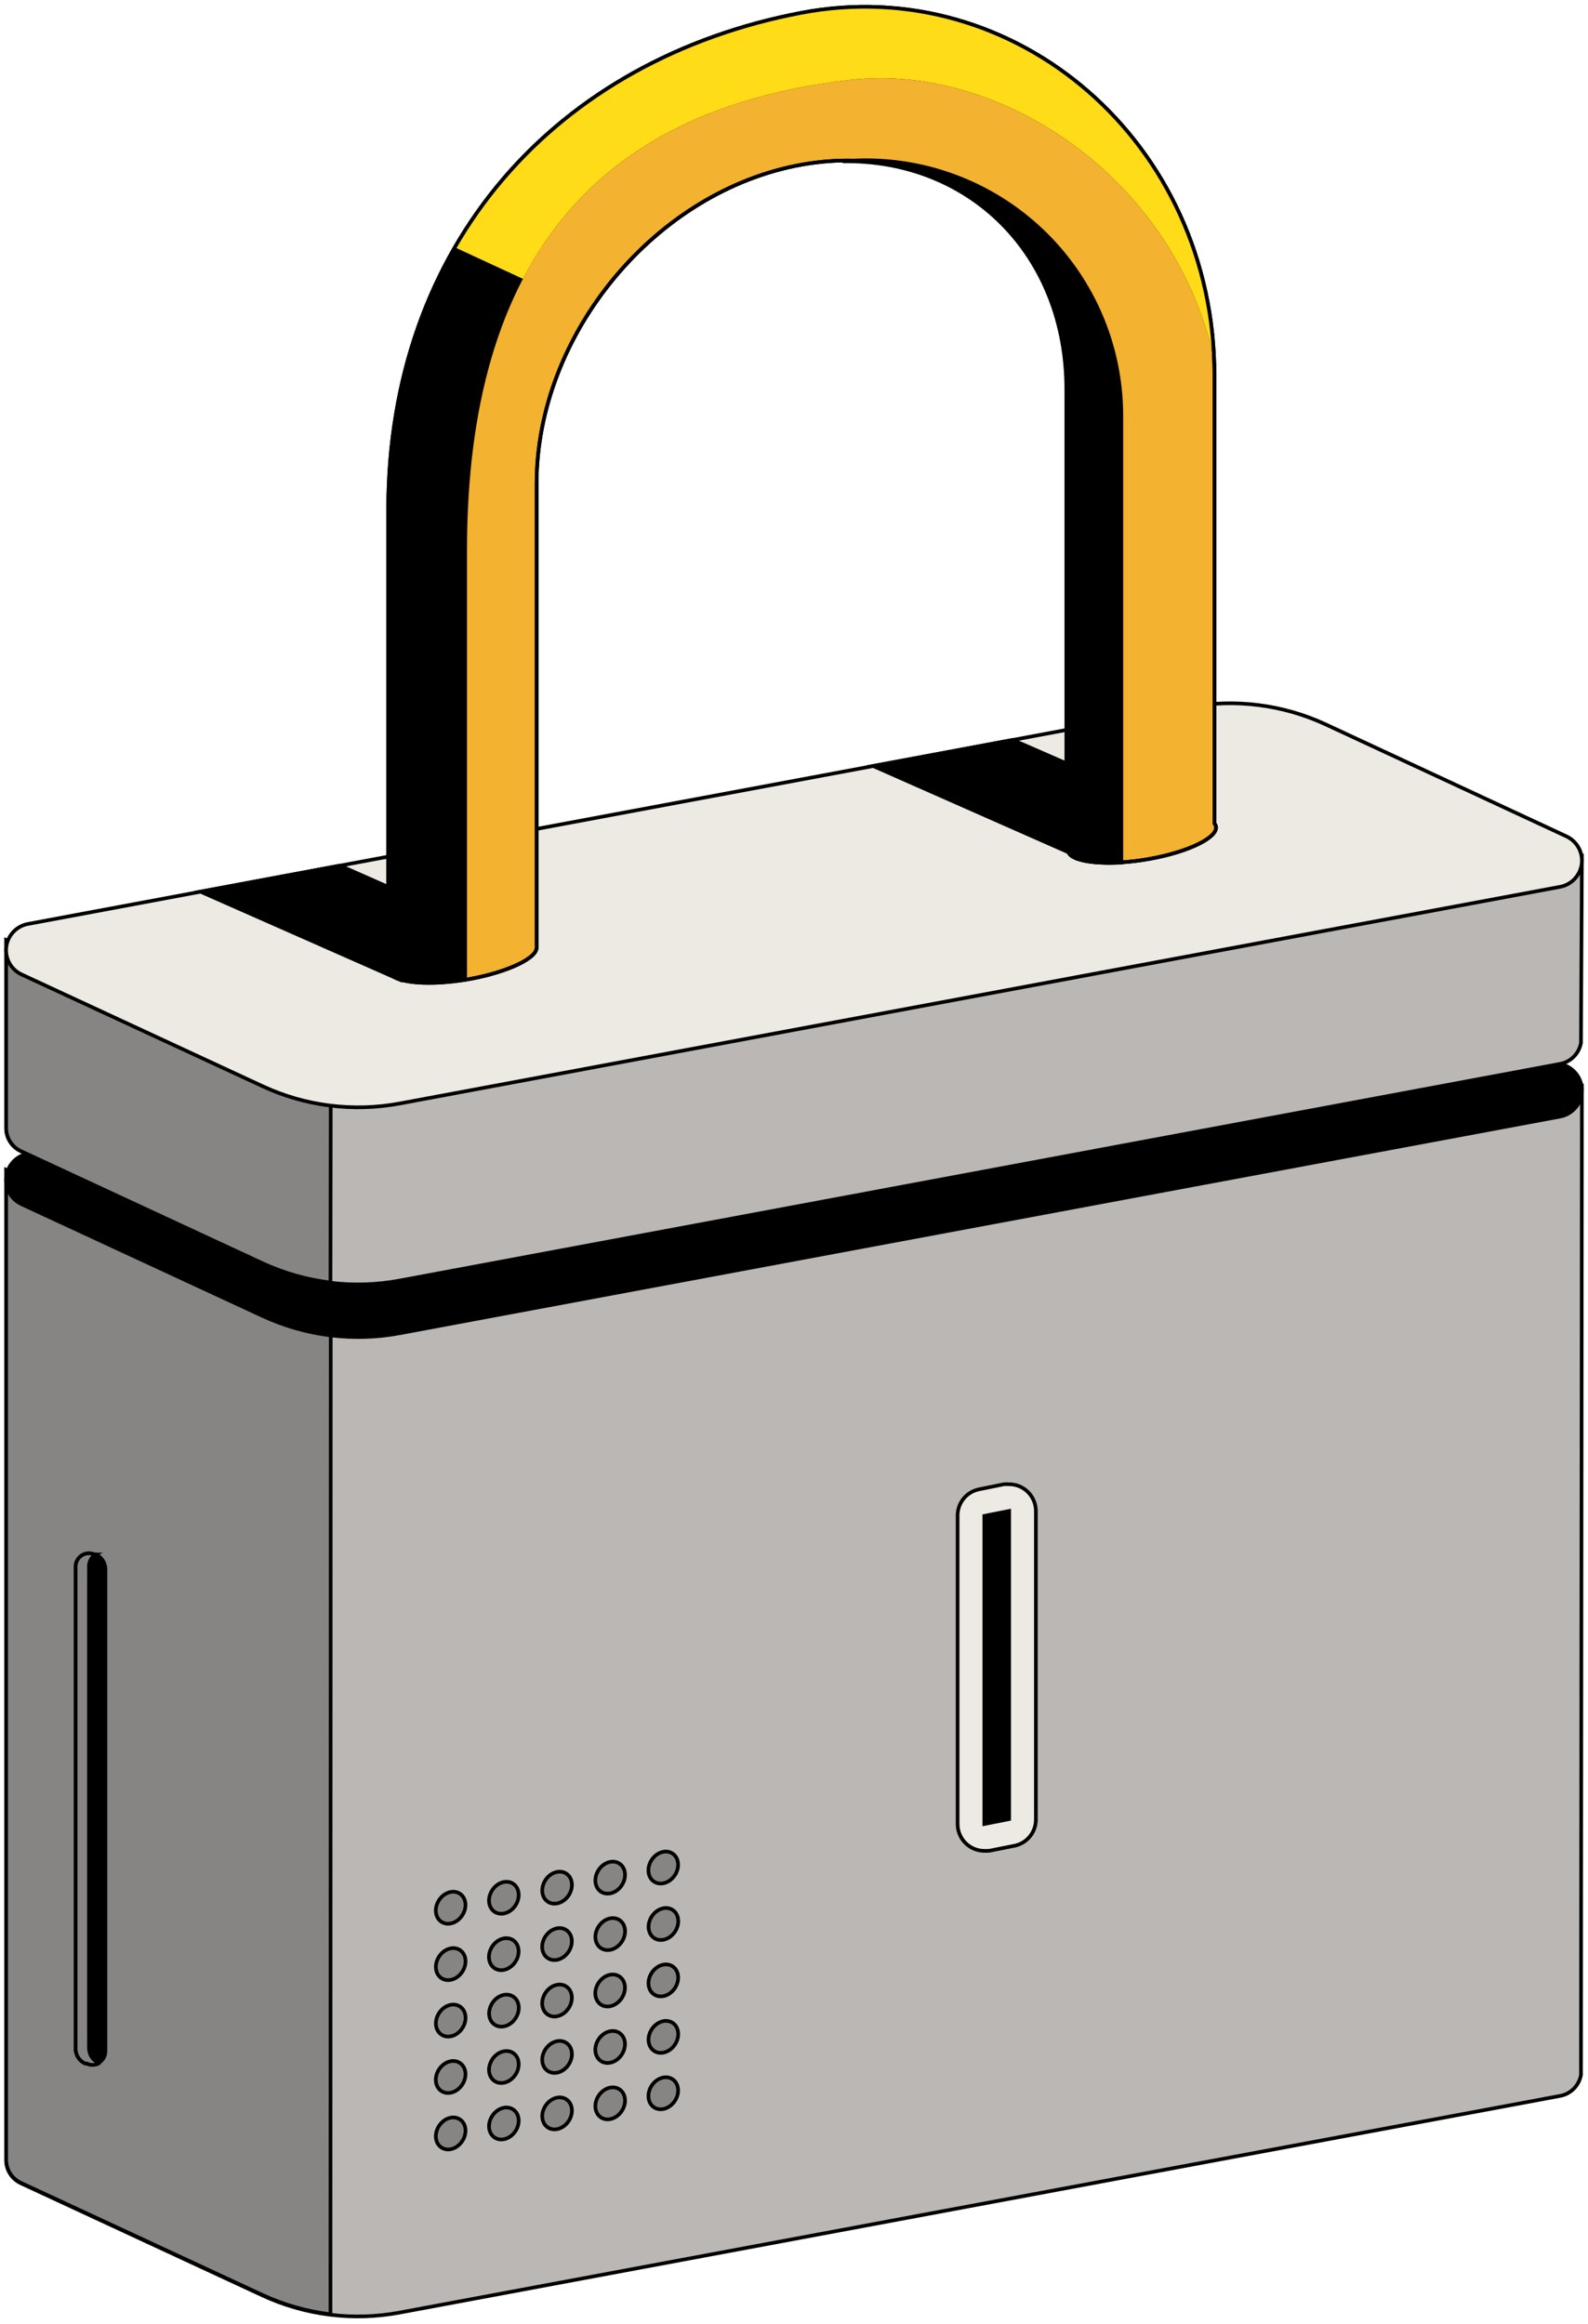 <svg width="261" height="382" viewBox="0 0 261 382" fill="none" xmlns="http://www.w3.org/2000/svg">
<path d="M259.999 178.48L54.01 216.942L1.014 192.355V354.92C0.985 355.754 1.206 356.577 1.648 357.285C2.09 357.993 2.733 358.553 3.495 358.893L43.121 377.29C50.166 380.559 58.055 381.549 65.689 380.122L256.377 344.514C257.242 344.364 258.04 343.95 258.661 343.329C259.281 342.708 259.695 341.91 259.845 341.045L259.999 178.48Z" fill="#BBB7B4" stroke="black" stroke-width="0.6" stroke-miterlimit="10"/>
<path d="M54.361 216.876H54.01L1.014 192.289V354.854C0.985 355.688 1.206 356.511 1.648 357.219C2.09 357.927 2.733 358.487 3.495 358.827L43.121 377.224C46.664 378.862 50.442 379.936 54.317 380.408L54.361 216.876Z" fill="#878583" stroke="black" stroke-width="0.6" stroke-miterlimit="10"/>
<path d="M195.28 154.024L4.592 189.633C3.677 189.802 2.839 190.258 2.199 190.935C1.56 191.611 1.152 192.474 1.035 193.397C0.918 194.321 1.097 195.258 1.547 196.073C1.997 196.888 2.694 197.538 3.538 197.931L43.165 216.306C50.209 219.575 58.098 220.565 65.733 219.138L256.42 183.53C257.334 183.357 258.17 182.899 258.807 182.221C259.443 181.543 259.849 180.68 259.963 179.757C260.078 178.834 259.897 177.898 259.445 177.085C258.994 176.271 258.296 175.622 257.452 175.231L217.936 156.856C210.865 153.569 202.942 152.578 195.28 154.024Z" fill="black" stroke="black" stroke-width="0.6" stroke-miterlimit="10"/>
<path d="M259.999 140.677L54.01 179.139L1.014 154.551V185.286C0.985 186.12 1.206 186.944 1.648 187.652C2.09 188.36 2.733 188.919 3.495 189.26L43.121 207.657C50.166 210.926 58.055 211.916 65.689 210.489L256.377 174.88C257.242 174.73 258.04 174.316 258.661 173.695C259.281 173.074 259.695 172.277 259.845 171.412L259.999 140.677Z" fill="#BBB7B4" stroke="black" stroke-width="0.6" stroke-miterlimit="10"/>
<path d="M54.361 179.116H54.01L1.014 154.528V185.263C0.985 186.097 1.206 186.921 1.648 187.629C2.09 188.337 2.733 188.896 3.495 189.237L43.121 207.634C46.664 209.271 50.442 210.345 54.317 210.817L54.361 179.116Z" fill="#878583" stroke="black" stroke-width="0.6" stroke-miterlimit="10"/>
<path d="M195.28 116.242L4.592 151.872C3.677 152.041 2.839 152.497 2.199 153.174C1.56 153.851 1.152 154.713 1.035 155.636C0.918 156.56 1.097 157.497 1.547 158.312C1.997 159.127 2.694 159.778 3.538 160.17L43.165 178.545C50.209 181.815 58.098 182.805 65.733 181.377L256.42 145.769C257.334 145.597 258.17 145.138 258.807 144.46C259.443 143.782 259.849 142.919 259.963 141.996C260.078 141.073 259.897 140.137 259.445 139.324C258.994 138.511 258.296 137.862 257.452 137.471L217.936 119.096C210.868 115.8 202.944 114.802 195.28 116.242Z" fill="#EDEAE4" stroke="black" stroke-width="0.6" stroke-miterlimit="10"/>
<path d="M65.997 161.159L87.029 156.044L55.855 142.279L32.935 146.56L65.997 161.159Z" fill="black" stroke="black" stroke-width="0.6" stroke-miterlimit="10"/>
<path d="M143.49 125.901L177.079 140.742L198.528 135.626L166.432 121.62L143.49 125.901Z" fill="black" stroke="black" stroke-width="0.6" stroke-miterlimit="10"/>
<path d="M199.607 135.364V61.754C199.607 23.313 166.808 -4.59 131.705 2.106C91.574 9.768 63.803 39.998 63.803 83.861V159.688H63.935C64.439 161.422 69.665 162.081 76.053 161.115C82.441 160.149 88.193 157.712 88.193 155.78C88.216 155.642 88.216 155.501 88.193 155.363V79.536C88.193 54.904 107.754 31.37 131.771 27.067C155.788 22.764 175.326 39.317 175.326 63.927V139.754H175.59C175.765 141.642 181.122 142.367 187.73 141.379C194.338 140.391 199.87 137.976 199.87 136.022C199.869 135.777 199.775 135.542 199.607 135.364Z" fill="#F3B22F" stroke="black" stroke-width="0.6" stroke-miterlimit="10"/>
<path d="M140.003 13.104C163.954 10.448 192.692 28.603 199.519 58.855C197.916 21.929 165.908 -4.415 131.705 2.105C91.574 9.767 63.803 39.997 63.803 83.86V159.687H63.935C64.439 161.422 69.665 162.08 76.053 161.114L76.755 161.004V90.468C76.755 42.741 98.182 17.736 140.003 13.104Z" fill="black"/>
<path d="M138.486 26.518C159.298 26.167 175.258 41.754 175.258 63.992V139.82H175.522C175.675 141.356 179.298 142.015 184.303 141.795V68.229C184.288 62.402 183.06 56.641 180.697 51.313C178.334 45.986 174.888 41.209 170.579 37.286C166.269 33.362 161.191 30.379 155.666 28.525C150.141 26.671 144.29 25.988 138.486 26.518Z" fill="black" stroke="black" stroke-width="0.6" stroke-miterlimit="10"/>
<path d="M75.974 314.833C76.814 313.558 76.642 311.961 75.59 311.267C74.537 310.573 73.002 311.045 72.161 312.32C71.32 313.596 71.492 315.192 72.545 315.886C73.598 316.58 75.133 316.109 75.974 314.833Z" fill="#878583" stroke="black" stroke-width="0.6" stroke-miterlimit="10"/>
<path d="M84.72 313.195C85.56 311.919 85.388 310.322 84.336 309.629C83.283 308.935 81.748 309.406 80.907 310.682C80.066 311.957 80.238 313.554 81.291 314.248C82.344 314.942 83.879 314.47 84.72 313.195Z" fill="#878583" stroke="black" stroke-width="0.6" stroke-miterlimit="10"/>
<path d="M93.468 311.535C94.308 310.26 94.137 308.663 93.084 307.969C92.031 307.275 90.496 307.747 89.655 309.022C88.814 310.298 88.986 311.895 90.039 312.589C91.092 313.282 92.627 312.811 93.468 311.535Z" fill="#878583" stroke="black" stroke-width="0.6" stroke-miterlimit="10"/>
<path d="M102.196 309.887C103.037 308.611 102.865 307.015 101.812 306.321C100.759 305.627 99.224 306.098 98.384 307.374C97.543 308.65 97.715 310.246 98.768 310.94C99.82 311.634 101.356 311.163 102.196 309.887Z" fill="#878583" stroke="black" stroke-width="0.6" stroke-miterlimit="10"/>
<path d="M110.919 308.228C111.76 306.952 111.588 305.356 110.535 304.662C109.482 303.968 107.947 304.439 107.106 305.715C106.266 306.99 106.437 308.587 107.49 309.281C108.543 309.975 110.078 309.503 110.919 308.228Z" fill="#878583" stroke="black" stroke-width="0.6" stroke-miterlimit="10"/>
<path d="M75.981 324.102C76.822 322.826 76.65 321.23 75.597 320.536C74.545 319.842 73.01 320.313 72.169 321.589C71.328 322.864 71.5 324.461 72.553 325.155C73.606 325.849 75.141 325.377 75.981 324.102Z" fill="#878583" stroke="black" stroke-width="0.6" stroke-miterlimit="10"/>
<path d="M84.708 322.465C85.549 321.19 85.377 319.593 84.324 318.899C83.271 318.205 81.736 318.677 80.895 319.952C80.055 321.228 80.227 322.824 81.279 323.518C82.332 324.212 83.867 323.741 84.708 322.465Z" fill="#878583" stroke="black" stroke-width="0.6" stroke-miterlimit="10"/>
<path d="M93.454 320.806C94.295 319.53 94.123 317.934 93.07 317.24C92.017 316.546 90.482 317.017 89.641 318.293C88.801 319.568 88.973 321.165 90.025 321.859C91.078 322.553 92.613 322.081 93.454 320.806Z" fill="#878583" stroke="black" stroke-width="0.6" stroke-miterlimit="10"/>
<path d="M102.202 319.168C103.043 317.892 102.871 316.296 101.818 315.602C100.765 314.908 99.23 315.379 98.389 316.655C97.549 317.93 97.721 319.527 98.773 320.221C99.826 320.915 101.361 320.443 102.202 319.168Z" fill="#878583" stroke="black" stroke-width="0.6" stroke-miterlimit="10"/>
<path d="M110.942 317.508C111.783 316.233 111.611 314.636 110.558 313.942C109.505 313.248 107.97 313.72 107.13 314.995C106.289 316.271 106.461 317.867 107.514 318.561C108.567 319.255 110.102 318.784 110.942 317.508Z" fill="#878583" stroke="black" stroke-width="0.6" stroke-miterlimit="10"/>
<path d="M75.985 333.384C76.826 332.109 76.654 330.512 75.601 329.818C74.549 329.124 73.013 329.596 72.173 330.871C71.332 332.147 71.504 333.743 72.557 334.437C73.609 335.131 75.145 334.66 75.985 333.384Z" fill="#878583" stroke="black" stroke-width="0.6" stroke-miterlimit="10"/>
<path d="M84.733 331.747C85.574 330.472 85.402 328.875 84.349 328.181C83.296 327.487 81.761 327.959 80.921 329.234C80.08 330.51 80.252 332.107 81.305 332.8C82.358 333.494 83.893 333.023 84.733 331.747Z" fill="#878583" stroke="black" stroke-width="0.6" stroke-miterlimit="10"/>
<path d="M93.458 330.088C94.299 328.812 94.127 327.216 93.074 326.522C92.021 325.828 90.486 326.299 89.645 327.575C88.805 328.85 88.977 330.447 90.029 331.141C91.082 331.835 92.617 331.363 93.458 330.088Z" fill="#878583" stroke="black" stroke-width="0.6" stroke-miterlimit="10"/>
<path d="M102.185 328.438C103.025 327.162 102.853 325.566 101.801 324.872C100.748 324.178 99.213 324.649 98.372 325.925C97.531 327.2 97.703 328.797 98.756 329.491C99.809 330.185 101.344 329.713 102.185 328.438Z" fill="#878583" stroke="black" stroke-width="0.6" stroke-miterlimit="10"/>
<path d="M110.931 326.779C111.771 325.504 111.599 323.907 110.546 323.213C109.494 322.519 107.959 322.991 107.118 324.266C106.277 325.542 106.449 327.138 107.502 327.832C108.555 328.526 110.09 328.055 110.931 326.779Z" fill="#878583" stroke="black" stroke-width="0.6" stroke-miterlimit="10"/>
<path d="M75.974 342.655C76.814 341.379 76.642 339.782 75.59 339.089C74.537 338.395 73.002 338.866 72.161 340.142C71.32 341.417 71.492 343.014 72.545 343.708C73.598 344.402 75.133 343.93 75.974 342.655Z" fill="#878583" stroke="black" stroke-width="0.6" stroke-miterlimit="10"/>
<path d="M84.72 341.016C85.56 339.741 85.388 338.144 84.336 337.45C83.283 336.756 81.748 337.228 80.907 338.503C80.066 339.779 80.238 341.376 81.291 342.069C82.344 342.763 83.879 342.292 84.72 341.016Z" fill="#878583" stroke="black" stroke-width="0.6" stroke-miterlimit="10"/>
<path d="M93.464 339.357C94.305 338.082 94.133 336.485 93.08 335.791C92.027 335.097 90.492 335.569 89.651 336.844C88.811 338.12 88.982 339.716 90.035 340.41C91.088 341.104 92.623 340.633 93.464 339.357Z" fill="#878583" stroke="black" stroke-width="0.6" stroke-miterlimit="10"/>
<path d="M102.188 337.72C103.029 336.444 102.857 334.848 101.804 334.154C100.752 333.46 99.217 333.931 98.376 335.207C97.535 336.483 97.707 338.079 98.76 338.773C99.813 339.467 101.348 338.996 102.188 337.72Z" fill="#878583" stroke="black" stroke-width="0.6" stroke-miterlimit="10"/>
<path d="M110.936 336.06C111.777 334.785 111.605 333.188 110.552 332.494C109.5 331.801 107.965 332.272 107.124 333.547C106.283 334.823 106.455 336.419 107.508 337.113C108.561 337.807 110.096 337.336 110.936 336.06Z" fill="#878583" stroke="black" stroke-width="0.6" stroke-miterlimit="10"/>
<path d="M75.978 351.935C76.818 350.66 76.646 349.063 75.594 348.369C74.541 347.675 73.006 348.147 72.165 349.422C71.324 350.698 71.496 352.294 72.549 352.988C73.602 353.682 75.137 353.211 75.978 351.935Z" fill="#878583" stroke="black" stroke-width="0.6" stroke-miterlimit="10"/>
<path d="M84.72 350.298C85.56 349.023 85.388 347.426 84.336 346.732C83.283 346.038 81.748 346.51 80.907 347.785C80.066 349.061 80.238 350.657 81.291 351.351C82.344 352.045 83.879 351.574 84.72 350.298Z" fill="#878583" stroke="black" stroke-width="0.6" stroke-miterlimit="10"/>
<path d="M93.468 348.638C94.308 347.363 94.137 345.766 93.084 345.072C92.031 344.378 90.496 344.85 89.655 346.125C88.814 347.401 88.986 348.998 90.039 349.692C91.092 350.386 92.627 349.914 93.468 348.638Z" fill="#878583" stroke="black" stroke-width="0.6" stroke-miterlimit="10"/>
<path d="M102.196 346.99C103.037 345.714 102.865 344.117 101.812 343.423C100.759 342.73 99.224 343.201 98.384 344.477C97.543 345.752 97.715 347.349 98.768 348.043C99.82 348.737 101.356 348.265 102.196 346.99Z" fill="#878583" stroke="black" stroke-width="0.6" stroke-miterlimit="10"/>
<path d="M110.921 345.33C111.762 344.054 111.59 342.458 110.537 341.764C109.484 341.07 107.949 341.541 107.108 342.817C106.268 344.092 106.439 345.689 107.492 346.383C108.545 347.077 110.08 346.605 110.921 345.33Z" fill="#878583" stroke="black" stroke-width="0.6" stroke-miterlimit="10"/>
<path d="M14.23 339.178H13.988C13.526 338.966 13.134 338.625 12.858 338.198C12.582 337.77 12.433 337.273 12.43 336.763V257.534C12.427 257.166 12.516 256.803 12.69 256.478C12.864 256.154 13.117 255.879 13.425 255.678C13.734 255.476 14.088 255.356 14.454 255.327C14.821 255.299 15.189 255.363 15.525 255.514H15.767C16.229 255.727 16.621 256.067 16.897 256.494C17.173 256.922 17.322 257.42 17.325 257.929V337.159C17.328 337.527 17.239 337.89 17.065 338.214C16.891 338.538 16.638 338.814 16.33 339.015C16.021 339.216 15.668 339.336 15.301 339.365C14.934 339.393 14.566 339.329 14.23 339.178Z" fill="black" stroke="black" stroke-width="0.6" stroke-miterlimit="10"/>
<path d="M16.184 339.069C15.721 338.856 15.329 338.516 15.053 338.088C14.777 337.66 14.629 337.163 14.625 336.654V257.424C14.626 257.035 14.73 256.653 14.926 256.317C15.123 255.982 15.406 255.704 15.745 255.514H15.525C15.189 255.363 14.821 255.299 14.454 255.327C14.088 255.356 13.734 255.476 13.425 255.678C13.117 255.879 12.864 256.154 12.69 256.478C12.516 256.803 12.427 257.166 12.43 257.534V336.763C12.433 337.273 12.582 337.77 12.858 338.198C13.134 338.625 13.526 338.966 13.988 339.178H14.23C14.536 339.333 14.874 339.413 15.218 339.413C15.561 339.413 15.899 339.333 16.206 339.178L16.184 339.069Z" fill="#878583" stroke="black" stroke-width="0.6" stroke-miterlimit="10"/>
<path d="M161.78 304.229C160.762 304.226 159.776 303.869 158.992 303.219C158.493 302.809 158.09 302.292 157.813 301.708C157.536 301.124 157.391 300.485 157.389 299.838V249.192C157.37 248.162 157.713 247.157 158.359 246.354C159.005 245.552 159.913 245.002 160.924 244.801L165.008 243.967C165.293 243.945 165.579 243.945 165.864 243.967C166.882 243.97 167.867 244.327 168.652 244.977C169.151 245.387 169.554 245.903 169.831 246.488C170.108 247.072 170.253 247.711 170.254 248.358V299.004C170.274 300.034 169.931 301.039 169.285 301.842C168.638 302.644 167.73 303.194 166.72 303.395L162.636 304.207C162.352 304.236 162.066 304.243 161.78 304.229Z" fill="#EDEAE4" stroke="black" stroke-width="0.6" stroke-miterlimit="10"/>
<path d="M165.861 299.004L161.777 299.816V249.17L165.861 248.357V299.004Z" fill="black" stroke="black" stroke-width="0.6" stroke-miterlimit="10"/>
<path d="M131.705 2.105C106.656 6.891 86.437 20.459 74.758 40.656L85.954 45.837C95.943 26.715 114.032 15.98 140.003 13.104C163.955 10.448 192.692 28.603 199.519 58.855C197.916 21.929 165.908 -4.415 131.705 2.105Z" fill="#FFDB18"/>
<path d="M199.607 135.364V61.754C199.607 23.313 166.808 -4.59 131.705 2.106C91.574 9.768 63.803 39.998 63.803 83.861V159.688H63.935C64.439 161.422 69.665 162.081 76.053 161.115C82.441 160.149 88.193 157.712 88.193 155.78C88.216 155.642 88.216 155.501 88.193 155.363V155.363V79.536C88.193 54.904 107.754 31.37 131.771 27.067C155.788 22.764 175.326 39.317 175.326 63.927V139.754H175.59C175.765 141.642 181.122 142.367 187.73 141.379C194.338 140.391 199.87 137.976 199.87 136.022C199.869 135.777 199.775 135.542 199.607 135.364V135.364Z" stroke="black" stroke-width="0.6" stroke-miterlimit="10"/>
</svg>
